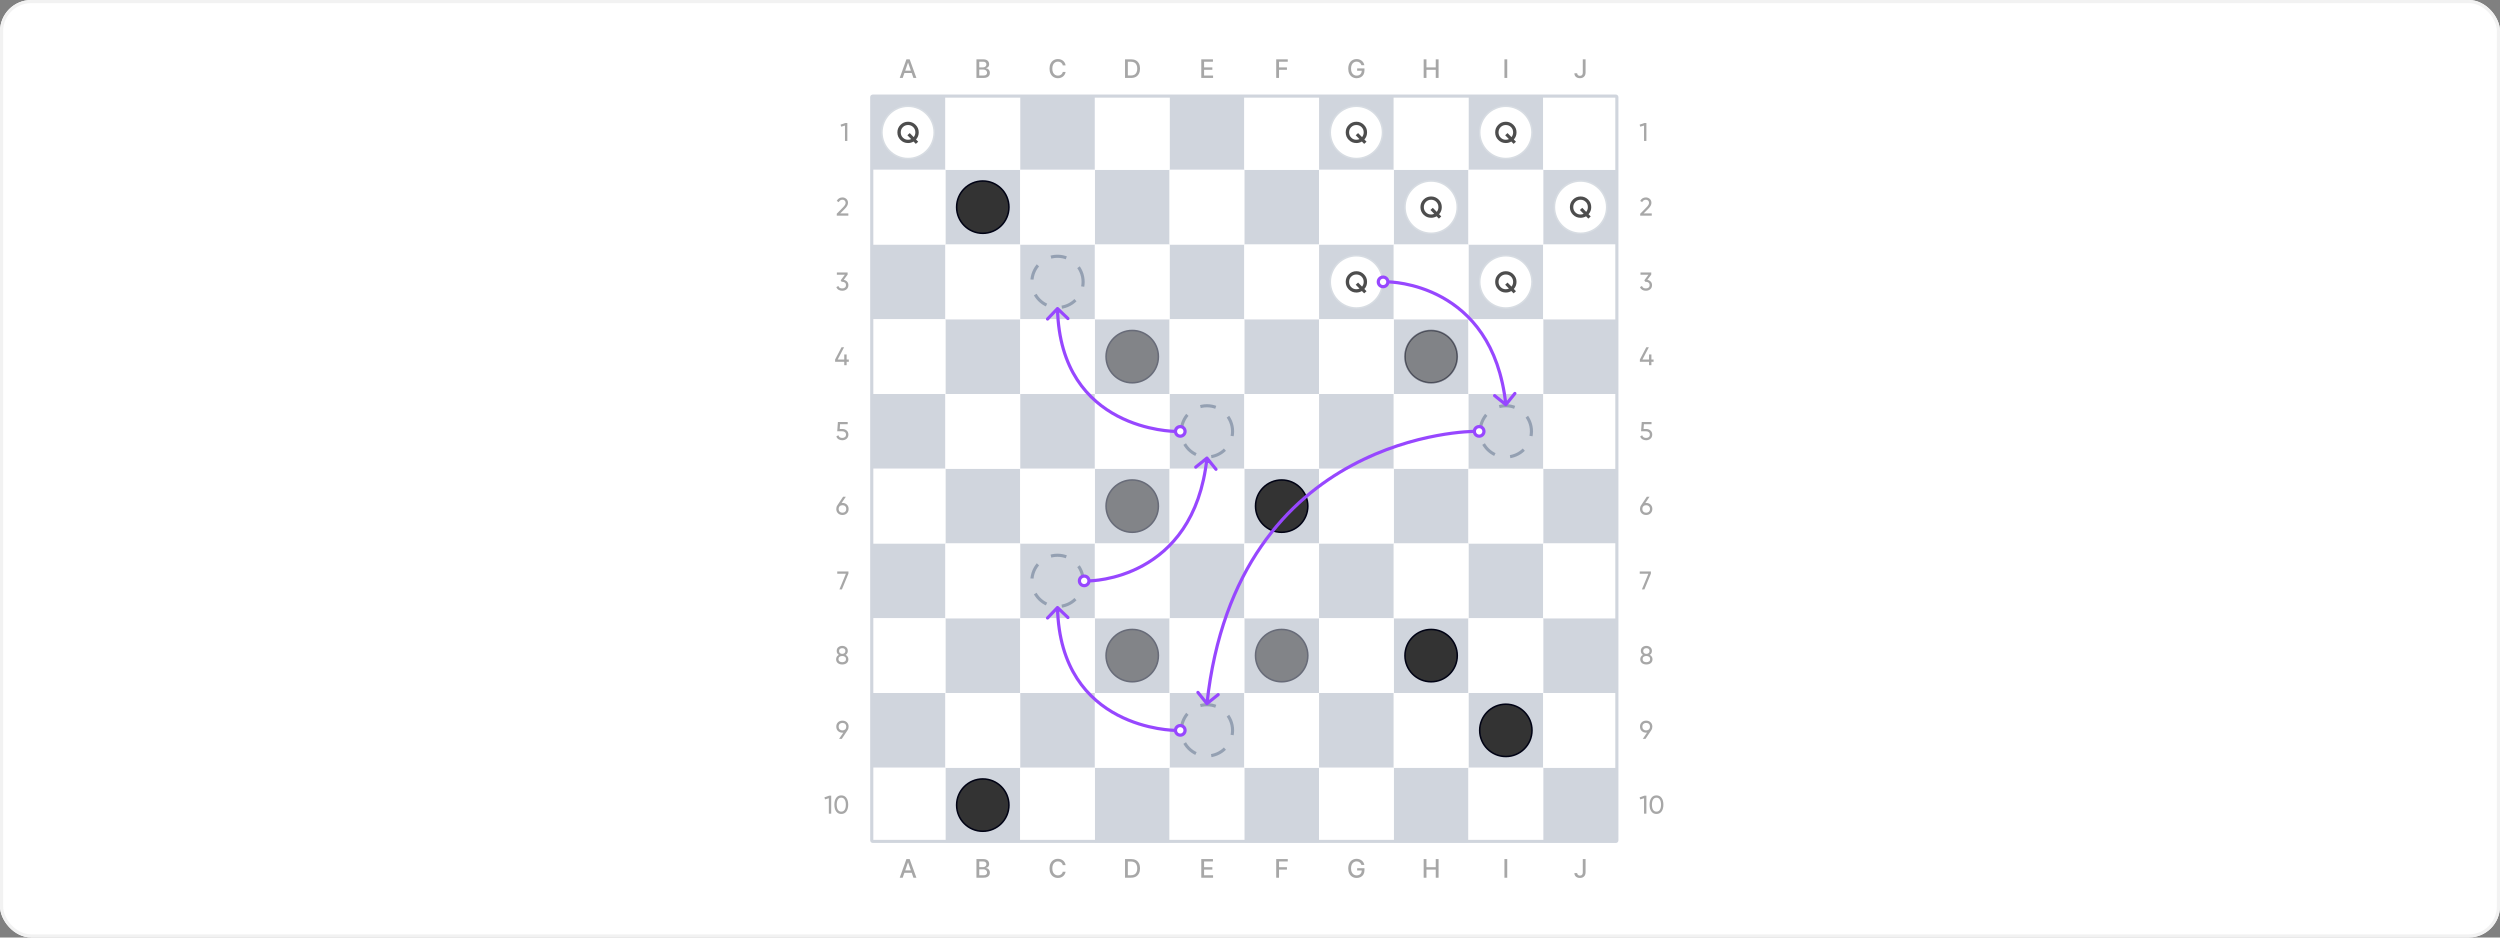 <svg width="1600" height="600" viewBox="0 0 1600 600" fill="none" xmlns="http://www.w3.org/2000/svg">
<rect x="0" y="0" width="1600" height="600" fill="#808080" stroke="none"/>
<g clip-path="url(#clip0_129_16249)">
<path d="M1600 0H0V600H1600V0Z" fill="white"/>
<path d="M577.733 49.886H575.823L580.114 37.958H582.193L586.484 49.886H584.575L581.203 40.125H581.11L577.733 49.886ZM578.053 45.215H584.249V46.729H578.053V45.215Z" fill="#A7A7A7"/>
<path d="M624.924 49.886V37.958H629.291C630.137 37.958 630.837 38.098 631.393 38.377C631.948 38.653 632.363 39.028 632.639 39.501C632.914 39.971 633.052 40.501 633.052 41.091C633.052 41.588 632.961 42.008 632.778 42.349C632.596 42.687 632.351 42.959 632.045 43.165C631.742 43.367 631.409 43.514 631.043 43.607V43.724C631.439 43.743 631.825 43.871 632.202 44.108C632.582 44.341 632.897 44.673 633.145 45.104C633.394 45.535 633.518 46.059 633.518 46.677C633.518 47.286 633.374 47.834 633.087 48.319C632.804 48.801 632.365 49.183 631.771 49.467C631.177 49.746 630.419 49.886 629.494 49.886H624.924ZM626.723 48.343H629.32C630.182 48.343 630.798 48.176 631.171 47.842C631.544 47.508 631.73 47.09 631.73 46.589C631.73 46.213 631.635 45.867 631.445 45.553C631.255 45.238 630.983 44.988 630.63 44.801C630.281 44.615 629.865 44.522 629.384 44.522H626.723V48.343ZM626.723 43.118H629.134C629.537 43.118 629.9 43.041 630.223 42.885C630.548 42.73 630.807 42.513 630.997 42.233C631.191 41.95 631.288 41.615 631.288 41.231C631.288 40.738 631.115 40.325 630.77 39.991C630.424 39.657 629.895 39.49 629.18 39.49H626.723V43.118Z" fill="#A7A7A7"/>
<path d="M681.987 41.837H680.17C680.1 41.449 679.97 41.107 679.78 40.812C679.59 40.517 679.357 40.266 679.081 40.061C678.805 39.855 678.497 39.699 678.156 39.595C677.817 39.49 677.459 39.437 677.078 39.437C676.391 39.437 675.776 39.61 675.232 39.956C674.693 40.301 674.266 40.808 673.951 41.476C673.641 42.144 673.485 42.959 673.485 43.922C673.485 44.893 673.641 45.712 673.951 46.38C674.266 47.048 674.695 47.552 675.238 47.894C675.782 48.236 676.393 48.407 677.072 48.407C677.449 48.407 677.806 48.356 678.144 48.255C678.486 48.15 678.794 47.997 679.07 47.795C679.345 47.593 679.578 47.347 679.768 47.055C679.962 46.76 680.097 46.422 680.17 46.042L681.987 46.048C681.89 46.634 681.701 47.174 681.422 47.667C681.146 48.156 680.791 48.579 680.356 48.937C679.926 49.29 679.432 49.564 678.877 49.758C678.322 49.952 677.717 50.049 677.06 50.049C676.028 50.049 675.108 49.804 674.301 49.315C673.494 48.822 672.857 48.117 672.391 47.201C671.929 46.285 671.698 45.192 671.698 43.922C671.698 42.648 671.931 41.555 672.397 40.643C672.862 39.727 673.499 39.024 674.307 38.535C675.114 38.041 676.032 37.795 677.06 37.795C677.693 37.795 678.283 37.886 678.831 38.069C679.382 38.247 679.877 38.511 680.316 38.861C680.754 39.206 681.117 39.63 681.404 40.13C681.692 40.627 681.886 41.196 681.987 41.837Z" fill="#A7A7A7"/>
<path d="M723.88 49.886H720.014V37.958H723.997C725.165 37.958 726.169 38.197 727.009 38.674C727.85 39.148 728.492 39.83 728.936 40.719C729.387 41.604 729.612 42.666 729.612 43.904C729.612 45.147 729.387 46.215 728.929 47.108C728.478 48.001 727.829 48.688 726.975 49.169C726.121 49.647 725.09 49.886 723.88 49.886ZM721.817 48.313H723.778C724.687 48.313 725.438 48.143 726.046 47.801C726.647 47.455 727.098 46.956 727.392 46.304C727.693 45.648 727.843 44.848 727.843 43.904C727.843 42.969 727.693 42.175 727.392 41.522C727.098 40.87 726.661 40.375 726.073 40.037C725.486 39.699 724.755 39.531 723.887 39.531H721.817V48.313Z" fill="#A7A7A7"/>
<path d="M768.812 49.886V37.958H776.293V39.507H770.616V43.142H775.904V44.685H770.616V48.337H776.362V49.886H768.812Z" fill="#A7A7A7"/>
<path d="M816.772 49.886V37.958H824.171V39.507H818.576V43.142H823.638V44.685H818.576V49.886H816.772Z" fill="#A7A7A7"/>
<path d="M871.331 41.726C871.215 41.373 871.064 41.056 870.873 40.777C870.689 40.493 870.463 40.253 870.204 40.055C869.944 39.853 869.65 39.699 869.315 39.595C868.987 39.49 868.625 39.437 868.229 39.437C867.553 39.437 866.952 39.61 866.412 39.956C865.872 40.301 865.442 40.808 865.127 41.476C864.82 42.14 864.663 42.953 864.663 43.916C864.663 44.883 864.82 45.7 865.134 46.368C865.449 47.036 865.879 47.543 866.426 47.888C866.972 48.234 867.601 48.407 868.297 48.407C868.946 48.407 869.507 48.275 869.992 48.011C870.477 47.746 870.853 47.374 871.112 46.892C871.385 46.407 871.515 45.836 871.515 45.18L871.98 45.267H868.571V43.782H873.257V45.139C873.257 46.141 873.046 47.011 872.615 47.748C872.192 48.482 871.611 49.049 870.859 49.449C870.115 49.849 869.261 50.049 868.297 50.049C867.218 50.049 866.268 49.8 865.455 49.303C864.642 48.807 864.014 48.102 863.556 47.189C863.105 46.273 862.873 45.186 862.873 43.928C862.873 42.977 863.01 42.122 863.269 41.365C863.536 40.608 863.905 39.965 864.383 39.437C864.868 38.905 865.428 38.5 866.077 38.22C866.733 37.937 867.443 37.795 868.215 37.795C868.858 37.795 869.459 37.89 870.012 38.08C870.572 38.27 871.071 38.54 871.502 38.89C871.946 39.239 872.308 39.655 872.595 40.136C872.882 40.614 873.073 41.144 873.175 41.726H871.331Z" fill="#A7A7A7"/>
<path d="M911.14 49.886V37.958H912.936V43.142H918.88V37.958H920.69V49.886H918.88V44.685H912.936V49.886H911.14Z" fill="#A7A7A7"/>
<path d="M964.632 37.958V49.886H962.835V37.958H964.632Z" fill="#A7A7A7"/>
<path d="M1012.98 37.958H1014.77V46.415C1014.77 47.18 1014.62 47.834 1014.32 48.377C1014.02 48.921 1013.59 49.337 1013.06 49.624C1012.51 49.907 1011.87 50.049 1011.14 50.049C1010.47 50.049 1009.87 49.927 1009.33 49.682C1008.8 49.437 1008.38 49.082 1008.07 48.616C1007.76 48.146 1007.61 47.576 1007.61 46.904H1009.4C1009.4 47.234 1009.48 47.519 1009.63 47.76C1009.78 48.001 1009.99 48.189 1010.26 48.325C1010.53 48.457 1010.84 48.523 1011.19 48.523C1011.57 48.523 1011.89 48.443 1012.16 48.284C1012.43 48.121 1012.63 47.882 1012.77 47.568C1012.91 47.253 1012.98 46.869 1012.98 46.415V37.958Z" fill="#A7A7A7"/>
<path d="M577.733 561.731H575.823L580.114 549.803H582.193L586.484 561.731H584.575L581.203 551.97H581.11L577.733 561.731ZM578.053 557.06H584.249V558.574H578.053V557.06Z" fill="#A7A7A7"/>
<path d="M624.924 561.731V549.803H629.291C630.137 549.803 630.837 549.943 631.393 550.222C631.948 550.498 632.363 550.873 632.639 551.346C632.914 551.816 633.052 552.346 633.052 552.937C633.052 553.433 632.961 553.853 632.778 554.195C632.596 554.532 632.351 554.804 632.045 555.01C631.742 555.212 631.409 555.359 631.043 555.452V555.569C631.439 555.588 631.825 555.717 632.202 555.953C632.582 556.186 632.897 556.518 633.145 556.949C633.394 557.381 633.518 557.905 633.518 558.522C633.518 559.131 633.374 559.679 633.087 560.164C632.804 560.646 632.365 561.028 631.771 561.311C631.177 561.591 630.419 561.731 629.494 561.731H624.924ZM626.723 560.187H629.32C630.182 560.187 630.798 560.02 631.171 559.687C631.544 559.353 631.73 558.935 631.73 558.434C631.73 558.058 631.635 557.712 631.445 557.398C631.255 557.083 630.983 556.833 630.63 556.647C630.281 556.46 629.865 556.367 629.384 556.367H626.723V560.187ZM626.723 554.964H629.134C629.537 554.964 629.9 554.886 630.223 554.731C630.548 554.575 630.807 554.357 630.997 554.078C631.191 553.794 631.288 553.461 631.288 553.076C631.288 552.583 631.115 552.17 630.77 551.836C630.424 551.502 629.895 551.335 629.18 551.335H626.723V554.964Z" fill="#A7A7A7"/>
<path d="M681.987 553.683H680.17C680.1 553.294 679.97 552.952 679.78 552.658C679.59 552.362 679.357 552.112 679.081 551.906C678.805 551.7 678.497 551.545 678.156 551.44C677.817 551.335 677.459 551.283 677.078 551.283C676.391 551.283 675.776 551.456 675.232 551.801C674.693 552.147 674.266 552.654 673.951 553.321C673.641 553.989 673.485 554.805 673.485 555.768C673.485 556.738 673.641 557.557 673.951 558.225C674.266 558.893 674.695 559.398 675.238 559.739C675.782 560.081 676.393 560.252 677.072 560.252C677.449 560.252 677.806 560.201 678.144 560.101C678.486 559.996 678.794 559.843 679.07 559.64C679.345 559.439 679.578 559.192 679.768 558.901C679.962 558.606 680.097 558.268 680.17 557.888L681.987 557.894C681.89 558.479 681.701 559.019 681.422 559.513C681.146 560.002 680.791 560.425 680.356 560.782C679.926 561.136 679.432 561.409 678.877 561.603C678.322 561.798 677.717 561.895 677.06 561.895C676.028 561.895 675.108 561.65 674.301 561.161C673.494 560.667 672.857 559.963 672.391 559.047C671.929 558.13 671.698 557.037 671.698 555.768C671.698 554.494 671.931 553.401 672.397 552.488C672.862 551.573 673.499 550.869 674.307 550.38C675.114 549.887 676.032 549.641 677.06 549.641C677.693 549.641 678.283 549.731 678.831 549.914C679.382 550.093 679.877 550.357 680.316 550.706C680.754 551.052 681.117 551.475 681.404 551.976C681.692 552.473 681.886 553.042 681.987 553.683Z" fill="#A7A7A7"/>
<path d="M723.88 561.731H720.014V549.803H723.997C725.165 549.803 726.169 550.042 727.009 550.52C727.85 550.993 728.492 551.675 728.936 552.564C729.387 553.449 729.612 554.511 729.612 555.749C729.612 556.992 729.387 558.06 728.929 558.953C728.478 559.846 727.829 560.533 726.975 561.015C726.121 561.493 725.09 561.731 723.88 561.731ZM721.817 560.159H723.778C724.687 560.159 725.438 559.988 726.046 559.646C726.647 559.3 727.098 558.801 727.392 558.149C727.693 557.493 727.843 556.693 727.843 555.749C727.843 554.814 727.693 554.02 727.392 553.367C727.098 552.715 726.661 552.22 726.073 551.882C725.486 551.545 724.755 551.376 723.887 551.376H721.817V560.159Z" fill="#A7A7A7"/>
<path d="M768.812 561.731V549.803H776.293V551.352H770.616V554.987H775.904V556.53H770.616V560.182H776.362V561.731H768.812Z" fill="#A7A7A7"/>
<path d="M816.772 561.731V549.803H824.171V551.352H818.576V554.987H823.638V556.53H818.576V561.731H816.772Z" fill="#A7A7A7"/>
<path d="M871.331 553.572C871.215 553.219 871.064 552.902 870.873 552.622C870.689 552.339 870.463 552.098 870.204 551.901C869.944 551.698 869.65 551.545 869.315 551.44C868.987 551.335 868.625 551.283 868.229 551.283C867.553 551.283 866.952 551.456 866.412 551.801C865.872 552.147 865.442 552.654 865.127 553.321C864.82 553.985 864.663 554.799 864.663 555.762C864.663 556.729 864.82 557.546 865.134 558.214C865.449 558.882 865.879 559.388 866.426 559.734C866.972 560.079 867.601 560.252 868.297 560.252C868.946 560.252 869.507 560.12 869.992 559.856C870.477 559.592 870.853 559.219 871.112 558.738C871.385 558.252 871.515 557.682 871.515 557.026L871.98 557.113H868.571V555.628H873.257V556.985C873.257 557.987 873.046 558.857 872.615 559.594C872.192 560.328 871.611 560.895 870.859 561.295C870.115 561.695 869.261 561.895 868.297 561.895C867.218 561.895 866.268 561.646 865.455 561.149C864.642 560.652 864.014 559.947 863.556 559.035C863.105 558.119 862.873 557.031 862.873 555.773C862.873 554.822 863.01 553.968 863.269 553.211C863.536 552.453 863.905 551.811 864.383 551.283C864.868 550.751 865.428 550.345 866.077 550.066C866.733 549.782 867.443 549.641 868.215 549.641C868.858 549.641 869.459 549.736 870.012 549.926C870.572 550.116 871.071 550.386 871.502 550.735C871.946 551.085 872.308 551.5 872.595 551.982C872.882 552.46 873.073 552.989 873.175 553.572H871.331Z" fill="#A7A7A7"/>
<path d="M911.14 561.731V549.803H912.936V554.987H918.88V549.803H920.69V561.731H918.88V556.53H912.936V561.731H911.14Z" fill="#A7A7A7"/>
<path d="M964.632 549.803V561.731H962.835V549.803H964.632Z" fill="#A7A7A7"/>
<path d="M1012.98 549.803H1014.77V558.259C1014.77 559.025 1014.62 559.679 1014.32 560.223C1014.02 560.766 1013.59 561.182 1013.06 561.469C1012.51 561.752 1011.87 561.894 1011.14 561.894C1010.47 561.894 1009.87 561.772 1009.33 561.527C1008.8 561.283 1008.38 560.927 1008.07 560.461C1007.76 559.992 1007.61 559.421 1007.61 558.749H1009.4C1009.4 559.079 1009.48 559.364 1009.63 559.605C1009.78 559.846 1009.99 560.034 1010.26 560.17C1010.53 560.302 1010.84 560.368 1011.19 560.368C1011.57 560.368 1011.89 560.288 1012.16 560.129C1012.43 559.967 1012.63 559.727 1012.77 559.413C1012.91 559.099 1012.98 558.714 1012.98 558.259V549.803Z" fill="#A7A7A7"/>
<path d="M540.983 78.725H542.294V90.205H540.786V80.365L538.343 81.086L537.966 79.774L540.983 78.725Z" fill="#A7A7A7"/>
<path d="M535.525 138.041V136.794L539.575 132.661C540.657 131.579 541.199 130.649 541.199 129.873C541.199 129.228 541.002 128.725 540.608 128.364C540.215 128.003 539.734 127.823 539.165 127.823C538.083 127.823 537.296 128.337 536.804 129.364L535.525 128.61C535.886 127.866 536.383 127.303 537.017 126.921C537.662 126.538 538.373 126.347 539.149 126.347C540.111 126.347 540.947 126.664 541.658 127.298C542.368 127.932 542.723 128.785 542.723 129.856C542.723 131.015 542.04 132.278 540.674 133.645L537.739 136.564H542.937V138.041H535.525Z" fill="#A7A7A7"/>
<path d="M539.988 179.104C540.862 179.268 541.578 179.645 542.136 180.235C542.693 180.826 542.972 181.575 542.972 182.482C542.972 183.597 542.589 184.478 541.824 185.123C541.059 185.768 540.13 186.09 539.037 186.09C538.162 186.09 537.386 185.894 536.708 185.5C536.031 185.095 535.55 184.516 535.266 183.761L536.545 183.007C536.883 184.068 537.714 184.598 539.037 184.598C539.747 184.598 540.327 184.412 540.775 184.04C541.223 183.668 541.447 183.149 541.447 182.482C541.447 181.815 541.223 181.296 540.775 180.924C540.327 180.541 539.747 180.35 539.037 180.35H538.643L538.037 179.415L540.693 175.823H535.594V174.396H542.48V175.741L539.988 179.104Z" fill="#A7A7A7"/>
<path d="M543.236 230.105V231.532H541.842V233.713H540.317V231.532H534.464V230.105L538.579 222.232H540.219L536.104 230.105H540.317V226.857H541.842V230.105H543.236Z" fill="#A7A7A7"/>
<path d="M539.106 274.546C540.188 274.546 541.101 274.868 541.844 275.513C542.598 276.148 542.976 277.028 542.976 278.154C542.976 279.269 542.593 280.149 541.828 280.795C541.063 281.44 540.134 281.762 539.04 281.762C538.166 281.762 537.384 281.554 536.696 281.139C536.007 280.713 535.526 280.1 535.253 279.302L536.548 278.564C536.701 279.122 536.996 279.548 537.434 279.843C537.871 280.128 538.406 280.27 539.04 280.27C539.762 280.27 540.347 280.084 540.795 279.712C541.243 279.34 541.467 278.821 541.467 278.154C541.467 277.487 541.243 276.968 540.795 276.596C540.347 276.213 539.773 276.022 539.073 276.022H535.827L536.253 270.068H542.533V271.495H537.63L537.434 274.546H539.106Z" fill="#A7A7A7"/>
<path d="M539.169 321.873C540.317 321.873 541.263 322.234 542.006 322.956C542.749 323.666 543.121 324.59 543.121 325.728C543.121 326.865 542.749 327.794 542.006 328.516C541.263 329.237 540.317 329.598 539.169 329.598C538.011 329.598 537.06 329.237 536.316 328.516C535.584 327.794 535.218 326.865 535.218 325.728C535.218 324.842 535.447 324.076 535.906 323.431L539.596 317.904H541.334L538.628 321.906C538.869 321.884 539.049 321.873 539.169 321.873ZM537.398 327.482C537.858 327.92 538.448 328.138 539.169 328.138C539.891 328.138 540.475 327.92 540.924 327.482C541.383 327.034 541.612 326.449 541.612 325.728C541.612 325.006 541.383 324.426 540.924 323.989C540.475 323.552 539.891 323.333 539.169 323.333C538.437 323.333 537.847 323.552 537.398 323.989C536.95 324.426 536.726 325.006 536.726 325.728C536.726 326.449 536.95 327.034 537.398 327.482Z" fill="#A7A7A7"/>
<path d="M535.838 365.74H543.003V367.102L538.822 377.221H537.232L541.38 367.184H535.838V365.74Z" fill="#A7A7A7"/>
<path d="M541.176 419.12C541.733 419.404 542.171 419.787 542.488 420.268C542.805 420.749 542.963 421.296 542.963 421.908C542.963 422.958 542.597 423.783 541.865 424.385C541.132 424.975 540.187 425.27 539.028 425.27C537.88 425.27 536.94 424.975 536.208 424.385C535.476 423.783 535.109 422.958 535.109 421.908C535.109 421.296 535.268 420.749 535.585 420.268C535.902 419.787 536.339 419.404 536.897 419.12C535.957 418.53 535.486 417.693 535.486 416.611C535.486 415.572 535.831 414.774 536.519 414.216C537.219 413.648 538.055 413.363 539.028 413.363C540.012 413.363 540.848 413.648 541.537 414.216C542.236 414.774 542.586 415.572 542.586 416.611C542.586 417.693 542.116 418.53 541.176 419.12ZM539.028 414.823C538.449 414.823 537.962 414.976 537.569 415.282C537.186 415.588 536.995 416.042 536.995 416.643C536.995 417.223 537.192 417.677 537.585 418.005C537.979 418.322 538.46 418.48 539.028 418.48C539.596 418.48 540.077 418.322 540.471 418.005C540.864 417.677 541.061 417.223 541.061 416.643C541.061 416.042 540.87 415.588 540.487 415.282C540.105 414.976 539.618 414.823 539.028 414.823ZM539.028 423.811C539.76 423.811 540.345 423.641 540.782 423.302C541.231 422.952 541.455 422.455 541.455 421.81C541.455 421.176 541.231 420.689 540.782 420.35C540.345 420 539.76 419.825 539.028 419.825C538.307 419.825 537.722 420 537.274 420.35C536.836 420.689 536.618 421.176 536.618 421.81C536.618 422.455 536.836 422.952 537.274 423.302C537.722 423.641 538.307 423.811 539.028 423.811Z" fill="#A7A7A7"/>
<path d="M543.121 465.053C543.121 465.939 542.886 466.71 542.416 467.366H542.432L538.727 472.893H537.005L539.727 468.875C539.486 468.897 539.3 468.908 539.169 468.908C538.011 468.908 537.06 468.552 536.316 467.842C535.584 467.12 535.218 466.191 535.218 465.053C535.218 463.916 535.584 462.992 536.316 462.282C537.06 461.56 538.011 461.199 539.169 461.199C540.328 461.199 541.273 461.56 542.006 462.282C542.749 462.992 543.121 463.916 543.121 465.053ZM537.398 463.315C536.95 463.752 536.726 464.332 536.726 465.053C536.726 465.775 536.95 466.36 537.398 466.808C537.858 467.246 538.448 467.464 539.169 467.464C539.891 467.464 540.475 467.246 540.924 466.808C541.383 466.36 541.612 465.775 541.612 465.053C541.612 464.332 541.388 463.752 540.94 463.315C540.492 462.878 539.902 462.659 539.169 462.659C538.448 462.659 537.858 462.878 537.398 463.315Z" fill="#A7A7A7"/>
<path d="M530.656 509.248H531.967V520.729H530.459V510.888L528.016 511.61L527.639 510.298L530.656 509.248ZM541.681 519.319C540.905 520.401 539.818 520.942 538.419 520.942C537.019 520.942 535.932 520.401 535.156 519.319C534.38 518.236 533.992 516.793 533.992 514.989C533.992 513.185 534.38 511.741 535.156 510.659C535.932 509.576 537.019 509.035 538.419 509.035C539.818 509.035 540.905 509.576 541.681 510.659C542.457 511.741 542.846 513.185 542.846 514.989C542.846 516.793 542.457 518.236 541.681 519.319ZM536.271 518.285C536.773 519.062 537.489 519.45 538.419 519.45C539.348 519.45 540.064 519.062 540.566 518.285C541.08 517.509 541.337 516.41 541.337 514.989C541.337 513.567 541.08 512.468 540.566 511.692C540.064 510.905 539.348 510.511 538.419 510.511C537.489 510.511 536.773 510.899 536.271 511.676C535.768 512.452 535.516 513.556 535.516 514.989C535.516 516.41 535.768 517.509 536.271 518.285Z" fill="#A7A7A7"/>
<path d="M1052.38 78.725H1053.69V90.205H1052.18V80.365L1049.74 81.086L1049.36 79.774L1052.38 78.725Z" fill="#A7A7A7"/>
<path d="M1049.72 138.041V136.794L1053.77 132.661C1054.85 131.579 1055.39 130.649 1055.39 129.873C1055.39 129.228 1055.2 128.725 1054.8 128.364C1054.41 128.003 1053.93 127.823 1053.36 127.823C1052.28 127.823 1051.49 128.337 1051 129.364L1049.72 128.61C1050.08 127.866 1050.58 127.303 1051.21 126.921C1051.86 126.538 1052.57 126.347 1053.34 126.347C1054.31 126.347 1055.15 126.664 1055.86 127.298C1056.57 127.932 1056.92 128.785 1056.92 129.856C1056.92 131.015 1056.24 132.278 1054.87 133.645L1051.94 136.564H1057.13V138.041H1049.72Z" fill="#A7A7A7"/>
<path d="M1054.31 179.104C1055.19 179.268 1055.9 179.645 1056.46 180.235C1057.02 180.826 1057.3 181.575 1057.3 182.482C1057.3 183.597 1056.92 184.478 1056.15 185.123C1055.39 185.768 1054.46 186.09 1053.36 186.09C1052.49 186.09 1051.71 185.894 1051.03 185.5C1050.36 185.095 1049.87 184.516 1049.59 183.761L1050.87 183.007C1051.21 184.068 1052.04 184.598 1053.36 184.598C1054.07 184.598 1054.65 184.412 1055.1 184.04C1055.55 183.668 1055.77 183.149 1055.77 182.482C1055.77 181.815 1055.55 181.296 1055.1 180.924C1054.65 180.541 1054.07 180.35 1053.36 180.35H1052.97L1052.36 179.415L1055.02 175.823H1049.92V174.396H1056.81V175.741L1054.31 179.104Z" fill="#A7A7A7"/>
<path d="M1058.3 230.105V231.532H1056.9V233.713H1055.38V231.532H1049.52V230.105L1053.64 222.232H1055.28L1051.16 230.105H1055.38V226.857H1056.9V230.105H1058.3Z" fill="#A7A7A7"/>
<path d="M1053.56 274.546C1054.64 274.546 1055.56 274.868 1056.29 275.513C1057.05 276.148 1057.43 277.028 1057.43 278.154C1057.43 279.269 1057.05 280.149 1056.28 280.795C1055.52 281.44 1054.59 281.762 1053.49 281.762C1052.62 281.762 1051.84 281.554 1051.15 281.139C1050.46 280.713 1049.98 280.1 1049.71 279.302L1051 278.564C1051.16 279.122 1051.45 279.548 1051.89 279.843C1052.32 280.128 1052.86 280.27 1053.49 280.27C1054.22 280.27 1054.8 280.084 1055.25 279.712C1055.69 279.34 1055.92 278.821 1055.92 278.154C1055.92 277.487 1055.69 276.968 1055.25 276.596C1054.8 276.213 1054.22 276.022 1053.53 276.022H1050.28L1050.71 270.068H1056.98V271.495H1052.09L1051.89 274.546H1053.56Z" fill="#A7A7A7"/>
<path d="M1053.54 321.873C1054.69 321.873 1055.64 322.234 1056.38 322.956C1057.12 323.666 1057.5 324.59 1057.5 325.728C1057.5 326.865 1057.12 327.794 1056.38 328.516C1055.64 329.237 1054.69 329.598 1053.54 329.598C1052.39 329.598 1051.43 329.237 1050.69 328.516C1049.95 327.794 1049.59 326.865 1049.59 325.728C1049.59 324.842 1049.82 324.076 1050.28 323.431L1053.97 317.904H1055.71L1053 321.906C1053.24 321.884 1053.42 321.873 1053.54 321.873ZM1051.77 327.482C1052.23 327.92 1052.82 328.138 1053.54 328.138C1054.26 328.138 1054.85 327.92 1055.3 327.482C1055.75 327.034 1055.99 326.449 1055.99 325.728C1055.99 325.006 1055.75 324.426 1055.3 323.989C1054.85 323.552 1054.26 323.333 1053.54 323.333C1052.81 323.333 1052.22 323.552 1051.77 323.989C1051.32 324.426 1051.1 325.006 1051.1 325.728C1051.1 326.449 1051.32 327.034 1051.77 327.482Z" fill="#A7A7A7"/>
<path d="M1049.43 365.74H1056.59V367.102L1052.41 377.221H1050.82L1054.97 367.184H1049.43V365.74Z" fill="#A7A7A7"/>
<path d="M1055.82 419.12C1056.38 419.404 1056.81 419.787 1057.13 420.268C1057.45 420.749 1057.61 421.296 1057.61 421.908C1057.61 422.958 1057.24 423.783 1056.51 424.385C1055.77 424.975 1054.83 425.27 1053.67 425.27C1052.52 425.27 1051.59 424.975 1050.86 424.385C1050.12 423.783 1049.76 422.958 1049.76 421.908C1049.76 421.296 1049.91 420.749 1050.23 420.268C1050.55 419.787 1050.99 419.404 1051.54 419.12C1050.6 418.53 1050.13 417.693 1050.13 416.611C1050.13 415.572 1050.47 414.774 1051.16 414.216C1051.87 413.648 1052.7 413.363 1053.67 413.363C1054.65 413.363 1055.49 413.648 1056.18 414.216C1056.88 414.774 1057.23 415.572 1057.23 416.611C1057.23 417.693 1056.76 418.53 1055.82 419.12ZM1053.67 414.823C1053.1 414.823 1052.6 414.976 1052.22 415.282C1051.83 415.588 1051.64 416.042 1051.64 416.643C1051.64 417.223 1051.84 417.677 1052.23 418.005C1052.63 418.322 1053.1 418.48 1053.67 418.48C1054.24 418.48 1054.72 418.322 1055.12 418.005C1055.51 417.677 1055.71 417.223 1055.71 416.643C1055.71 416.042 1055.52 415.588 1055.13 415.282C1054.75 414.976 1054.26 414.823 1053.67 414.823ZM1053.67 423.811C1054.41 423.811 1054.99 423.641 1055.43 423.302C1055.88 422.952 1056.1 422.455 1056.1 421.81C1056.1 421.176 1055.88 420.689 1055.43 420.35C1054.99 420 1054.41 419.825 1053.67 419.825C1052.95 419.825 1052.37 420 1051.92 420.35C1051.48 420.689 1051.27 421.176 1051.27 421.81C1051.27 422.455 1051.48 422.952 1051.92 423.302C1052.37 423.641 1052.95 423.811 1053.67 423.811Z" fill="#A7A7A7"/>
<path d="M1057.5 465.053C1057.5 465.939 1057.26 466.71 1056.79 467.366H1056.81L1053.1 472.893H1051.37L1054.1 468.875C1053.86 468.897 1053.67 468.908 1053.54 468.908C1052.39 468.908 1051.43 468.552 1050.69 467.842C1049.95 467.12 1049.59 466.191 1049.59 465.053C1049.59 463.916 1049.95 462.992 1050.69 462.282C1051.43 461.56 1052.39 461.199 1053.54 461.199C1054.7 461.199 1055.64 461.56 1056.38 462.282C1057.12 462.992 1057.5 463.916 1057.5 465.053ZM1051.77 463.315C1051.32 463.752 1051.1 464.332 1051.1 465.053C1051.1 465.775 1051.32 466.36 1051.77 466.808C1052.23 467.246 1052.82 467.464 1053.54 467.464C1054.26 467.464 1054.85 467.246 1055.3 466.808C1055.75 466.36 1055.99 465.775 1055.99 465.053C1055.99 464.332 1055.76 463.752 1055.31 463.315C1054.87 462.878 1054.27 462.659 1053.54 462.659C1052.82 462.659 1052.23 462.878 1051.77 463.315Z" fill="#A7A7A7"/>
<path d="M1052.38 509.248H1053.69V520.729H1052.18V510.888L1049.74 511.61L1049.36 510.298L1052.38 509.248ZM1063.41 519.319C1062.63 520.401 1061.54 520.942 1060.14 520.942C1058.74 520.942 1057.65 520.401 1056.88 519.319C1056.1 518.236 1055.71 516.793 1055.71 514.989C1055.71 513.185 1056.1 511.741 1056.88 510.659C1057.65 509.576 1058.74 509.035 1060.14 509.035C1061.54 509.035 1062.63 509.576 1063.41 510.659C1064.18 511.741 1064.57 513.185 1064.57 514.989C1064.57 516.793 1064.18 518.236 1063.41 519.319ZM1057.99 518.285C1058.49 519.062 1059.21 519.45 1060.14 519.45C1061.07 519.45 1061.79 519.062 1062.29 518.285C1062.8 517.509 1063.06 516.41 1063.06 514.989C1063.06 513.567 1062.8 512.468 1062.29 511.692C1061.79 510.905 1061.07 510.511 1060.14 510.511C1059.21 510.511 1058.49 510.899 1057.99 511.676C1057.49 512.452 1057.24 513.556 1057.24 514.989C1057.24 516.41 1057.49 517.509 1057.99 518.285Z" fill="#A7A7A7"/>
<mask id="mask0_129_16249" style="mask-type:luminance" maskUnits="userSpaceOnUse" x="557" y="60" width="479" height="480">
<path d="M1034.1 60.82H558.611C557.857 60.82 557.245 61.432 557.245 62.187V537.813C557.245 538.568 557.857 539.18 558.611 539.18H1034.1C1034.86 539.18 1035.47 538.568 1035.47 537.813V62.187C1035.47 61.432 1034.86 60.82 1034.1 60.82Z" fill="white"/>
</mask>
<g mask="url(#mask0_129_16249)">
<path d="M605.067 60.82H557.245V108.656H605.067V60.82Z" fill="#D0D5DD"/>
<path d="M597.895 84.739C597.895 75.492 590.401 67.996 581.157 67.996C571.913 67.996 564.419 75.492 564.419 84.739C564.419 93.985 571.913 101.481 581.157 101.481C590.401 101.481 597.895 93.985 597.895 84.739Z" fill="white" stroke="#D7DCE2"/>
<path d="M587.988 84.728C587.988 86.483 587.41 87.999 586.257 89.277L587.649 90.706L586.125 92.078L584.676 90.593C583.571 91.232 582.398 91.552 581.156 91.552C579.262 91.552 577.649 90.894 576.319 89.578C574.989 88.249 574.324 86.633 574.324 84.728C574.324 82.823 574.989 81.213 576.319 79.897C577.649 78.569 579.262 77.904 581.156 77.904C583.05 77.904 584.663 78.569 585.993 79.897C587.323 81.213 587.988 82.823 587.988 84.728ZM581.156 89.446C581.858 89.446 582.518 89.302 583.132 89.014L580.723 86.552L582.248 85.179L584.769 87.754C585.472 86.89 585.823 85.881 585.823 84.728C585.823 83.387 585.372 82.266 584.468 81.363C583.565 80.461 582.461 80.01 581.156 80.01C579.851 80.01 578.747 80.461 577.844 81.363C576.94 82.266 576.489 83.387 576.489 84.728C576.489 86.069 576.94 87.191 577.844 88.093C578.747 88.995 579.851 89.446 581.156 89.446Z" fill="#4D4D4D"/>
<path d="M605.067 156.492H557.245V204.328H605.067V156.492Z" fill="#D0D5DD"/>
<path d="M605.067 252.164H557.245V300H605.067V252.164Z" fill="#D0D5DD"/>
<path d="M605.067 347.836H557.245V395.672H605.067V347.836Z" fill="#D0D5DD"/>
<path d="M605.067 443.508H557.245V491.344H605.067V443.508Z" fill="#D0D5DD"/>
<path d="M1035.47 108.656H987.648V156.492H1035.47V108.656Z" fill="#D0D5DD"/>
<path d="M1028.3 132.575C1028.3 123.328 1020.8 115.832 1011.56 115.832C1002.32 115.832 994.822 123.328 994.822 132.575C994.822 141.821 1002.32 149.317 1011.56 149.317C1020.8 149.317 1028.3 141.821 1028.3 132.575Z" fill="white" stroke="#D7DCE2"/>
<path d="M1018.39 132.564C1018.39 134.319 1017.81 135.835 1016.66 137.113L1018.05 138.542L1016.53 139.914L1015.08 138.429C1013.97 139.068 1012.8 139.388 1011.56 139.388C1009.66 139.388 1008.05 138.73 1006.72 137.414C1005.39 136.085 1004.73 134.469 1004.73 132.564C1004.73 130.659 1005.39 129.048 1006.72 127.733C1008.05 126.404 1009.66 125.74 1011.56 125.74C1013.45 125.74 1015.06 126.404 1016.4 127.733C1017.72 129.048 1018.39 130.659 1018.39 132.564ZM1011.56 137.282C1012.26 137.282 1012.92 137.138 1013.53 136.85L1011.12 134.388L1012.65 133.015L1015.17 135.59C1015.87 134.726 1016.23 133.717 1016.23 132.564C1016.23 131.223 1015.78 130.102 1014.87 129.199C1013.97 128.297 1012.87 127.846 1011.56 127.846C1010.26 127.846 1009.15 128.297 1008.25 129.199C1007.35 130.102 1006.89 131.223 1006.89 132.564C1006.89 133.904 1007.35 135.027 1008.25 135.929C1009.15 136.831 1010.26 137.282 1011.56 137.282Z" fill="#4D4D4D"/>
<path d="M1035.47 204.328H987.648V252.164H1035.47V204.328Z" fill="#D0D5DD"/>
<path d="M1035.47 300H987.648V347.836H1035.47V300Z" fill="#D0D5DD"/>
<path d="M1035.47 395.672H987.648V443.508H1035.47V395.672Z" fill="#D0D5DD"/>
<path d="M1035.47 491.344H987.648V539.18H1035.47V491.344Z" fill="#D0D5DD"/>
<path d="M700.712 60.82H652.89V108.656H700.712V60.82Z" fill="#D0D5DD"/>
<path d="M700.712 156.492H652.89V204.328H700.712V156.492Z" fill="#D0D5DD"/>
<path d="M693.198 180.411C693.198 171.353 685.857 164.01 676.802 164.01C667.746 164.01 660.405 171.353 660.405 180.411C660.405 189.469 667.746 196.812 676.802 196.812C685.857 196.812 693.198 189.469 693.198 180.411Z" stroke="#94A0B2" stroke-width="2" stroke-dasharray="10 10"/>
<path d="M700.712 252.164H652.89V300H700.712V252.164Z" fill="#D0D5DD"/>
<path d="M700.712 347.836H652.89V395.672H700.712V347.836Z" fill="#D0D5DD"/>
<path d="M693.198 371.754C693.198 362.696 685.857 355.354 676.802 355.354C667.746 355.354 660.405 362.696 660.405 371.754C660.405 380.812 667.746 388.155 676.802 388.155C685.857 388.155 693.198 380.812 693.198 371.754Z" stroke="#94A0B2" stroke-width="2" stroke-dasharray="10 10"/>
<path d="M700.712 443.508H652.89V491.344H700.712V443.508Z" fill="#D0D5DD"/>
<path d="M652.89 108.656H605.067V156.492H652.89V108.656Z" fill="#D0D5DD"/>
<path d="M645.717 132.575C645.717 123.328 638.223 115.832 628.979 115.832C619.735 115.832 612.241 123.328 612.241 132.575C612.241 141.821 619.735 149.317 628.979 149.317C638.223 149.317 645.717 141.821 645.717 132.575Z" fill="#333333" stroke="#000214"/>
<path d="M652.89 204.328H605.067V252.164H652.89V204.328Z" fill="#D0D5DD"/>
<path d="M652.89 300H605.067V347.836H652.89V300Z" fill="#D0D5DD"/>
<path d="M652.89 395.672H605.067V443.508H652.89V395.672Z" fill="#D0D5DD"/>
<path d="M652.89 491.344H605.067V539.18H652.89V491.344Z" fill="#D0D5DD"/>
<path d="M645.717 515.262C645.717 506.015 638.223 498.52 628.979 498.52C619.735 498.52 612.241 506.015 612.241 515.262C612.241 524.509 619.735 532.005 628.979 532.005C638.223 532.005 645.717 524.509 645.717 515.262Z" fill="#333333" stroke="#000214"/>
<path d="M796.359 60.82H748.537V108.656H796.359V60.82Z" fill="#D0D5DD"/>
<path d="M796.359 156.492H748.537V204.328H796.359V156.492Z" fill="#D0D5DD"/>
<path d="M796.359 252.164H748.537V300H796.359V252.164Z" fill="#D0D5DD"/>
<path d="M788.844 276.083C788.844 267.025 781.503 259.682 772.448 259.682C763.393 259.682 756.052 267.025 756.052 276.083C756.052 285.141 763.393 292.483 772.448 292.483C781.503 292.483 788.844 285.141 788.844 276.083Z" stroke="#94A0B2" stroke-width="2" stroke-dasharray="10 10"/>
<path d="M796.359 347.836H748.537V395.672H796.359V347.836Z" fill="#D0D5DD"/>
<path d="M796.359 443.508H748.537V491.344H796.359V443.508Z" fill="#D0D5DD"/>
<path d="M788.844 467.426C788.844 458.368 781.503 451.025 772.448 451.025C763.393 451.025 756.052 458.368 756.052 467.426C756.052 476.484 763.393 483.827 772.448 483.827C781.503 483.827 788.844 476.484 788.844 467.426Z" stroke="#94A0B2" stroke-width="2" stroke-dasharray="10 10"/>
<path d="M748.537 108.656H700.715V156.492H748.537V108.656Z" fill="#D0D5DD"/>
<path d="M748.537 204.328H700.715V252.164H748.537V204.328Z" fill="#D0D5DD"/>
<g opacity="0.5">
<path d="M741.363 228.247C741.363 219 733.87 211.504 724.626 211.504C715.381 211.504 707.888 219 707.888 228.247C707.888 237.493 715.381 244.989 724.626 244.989C733.87 244.989 741.363 237.493 741.363 228.247Z" fill="#333333" stroke="#000214"/>
</g>
<path d="M748.537 300H700.715V347.836H748.537V300Z" fill="#D0D5DD"/>
<g opacity="0.5">
<path d="M741.363 323.918C741.363 314.672 733.87 307.176 724.626 307.176C715.381 307.176 707.888 314.672 707.888 323.918C707.888 333.165 715.381 340.661 724.626 340.661C733.87 340.661 741.363 333.165 741.363 323.918Z" fill="#333333" stroke="#000214"/>
</g>
<path d="M748.537 395.672H700.715V443.508H748.537V395.672Z" fill="#D0D5DD"/>
<g opacity="0.5">
<path d="M741.363 419.59C741.363 410.344 733.87 402.848 724.626 402.848C715.381 402.848 707.888 410.344 707.888 419.59C707.888 428.837 715.381 436.333 724.626 436.333C733.87 436.333 741.363 428.837 741.363 419.59Z" fill="#333333" stroke="#000214"/>
</g>
<path d="M748.537 491.344H700.715V539.18H748.537V491.344Z" fill="#D0D5DD"/>
<path d="M892.004 60.82H844.182V108.656H892.004V60.82Z" fill="#D0D5DD"/>
<path d="M884.83 84.739C884.83 75.492 877.336 67.996 868.092 67.996C858.848 67.996 851.354 75.492 851.354 84.739C851.354 93.985 858.848 101.481 868.092 101.481C877.336 101.481 884.83 93.985 884.83 84.739Z" fill="white" stroke="#D7DCE2"/>
<path d="M874.924 84.728C874.924 86.483 874.344 87.999 873.189 89.277L874.583 90.706L873.059 92.078L871.611 90.593C870.504 91.232 869.336 91.552 868.093 91.552C866.193 91.552 864.581 90.894 863.256 89.578C861.923 88.249 861.261 86.633 861.261 84.728C861.261 82.823 861.923 81.213 863.256 79.897C864.581 78.569 866.193 77.904 868.093 77.904C869.985 77.904 871.597 78.569 872.929 79.897C874.255 81.213 874.924 82.823 874.924 84.728ZM868.093 89.446C868.796 89.446 869.452 89.302 870.067 89.014L867.655 86.552L869.179 85.179L871.706 87.754C872.403 86.89 872.759 85.881 872.759 84.728C872.759 83.387 872.308 82.266 871.406 81.363C870.497 80.461 869.397 80.01 868.093 80.01C866.788 80.01 865.681 80.461 864.779 81.363C863.877 82.266 863.426 83.387 863.426 84.728C863.426 86.069 863.877 87.191 864.779 88.093C865.681 88.995 866.788 89.446 868.093 89.446Z" fill="#4D4D4D"/>
<path d="M892.004 156.492H844.182V204.328H892.004V156.492Z" fill="#D0D5DD"/>
<path d="M884.83 180.411C884.83 171.164 877.336 163.668 868.092 163.668C858.848 163.668 851.354 171.164 851.354 180.411C851.354 189.657 858.848 197.153 868.092 197.153C877.336 197.153 884.83 189.657 884.83 180.411Z" fill="white" stroke="#D7DCE2"/>
<path d="M874.924 180.4C874.924 182.155 874.344 183.671 873.189 184.949L874.583 186.378L873.059 187.75L871.611 186.265C870.504 186.904 869.336 187.224 868.093 187.224C866.193 187.224 864.581 186.566 863.256 185.25C861.923 183.921 861.261 182.305 861.261 180.4C861.261 178.495 861.923 176.884 863.256 175.569C864.581 174.24 866.193 173.576 868.093 173.576C869.985 173.576 871.597 174.24 872.929 175.569C874.255 176.884 874.924 178.495 874.924 180.4ZM868.093 185.118C868.796 185.118 869.452 184.974 870.067 184.686L867.655 182.224L869.179 180.851L871.706 183.426C872.403 182.562 872.759 181.552 872.759 180.4C872.759 179.059 872.308 177.937 871.406 177.035C870.497 176.133 869.397 175.682 868.093 175.682C866.788 175.682 865.681 176.133 864.779 177.035C863.877 177.937 863.426 179.059 863.426 180.4C863.426 181.74 863.877 182.863 864.779 183.765C865.681 184.667 866.788 185.118 868.093 185.118Z" fill="#4D4D4D"/>
<path d="M892.004 252.164H844.182V300H892.004V252.164Z" fill="#D0D5DD"/>
<path d="M892.004 347.836H844.182V395.672H892.004V347.836Z" fill="#D0D5DD"/>
<path d="M892.004 443.508H844.182V491.344H892.004V443.508Z" fill="#D0D5DD"/>
<path d="M844.182 108.656H796.359V156.492H844.182V108.656Z" fill="#D0D5DD"/>
<path d="M844.182 204.328H796.359V252.164H844.182V204.328Z" fill="#D0D5DD"/>
<path d="M844.182 300H796.359V347.836H844.182V300Z" fill="#D0D5DD"/>
<path d="M837.008 323.918C837.008 314.672 829.514 307.176 820.27 307.176C811.026 307.176 803.532 314.672 803.532 323.918C803.532 333.165 811.026 340.661 820.27 340.661C829.514 340.661 837.008 333.165 837.008 323.918Z" fill="#333333" stroke="#000214"/>
<path d="M844.182 395.672H796.359V443.508H844.182V395.672Z" fill="#D0D5DD"/>
<g opacity="0.5">
<path d="M837.008 419.59C837.008 410.344 829.514 402.848 820.27 402.848C811.026 402.848 803.532 410.344 803.532 419.59C803.532 428.837 811.026 436.333 820.27 436.333C829.514 436.333 837.008 428.837 837.008 419.59Z" fill="#333333" stroke="#000214"/>
</g>
<path d="M844.182 491.344H796.359V539.18H844.182V491.344Z" fill="#D0D5DD"/>
<path d="M987.649 60.82H939.826V108.656H987.649V60.82Z" fill="#D0D5DD"/>
<path d="M980.476 84.739C980.476 75.492 972.982 67.996 963.738 67.996C954.494 67.996 947 75.492 947 84.739C947 93.985 954.494 101.481 963.738 101.481C972.982 101.481 980.476 93.985 980.476 84.739Z" fill="white" stroke="#D7DCE2"/>
<path d="M970.569 84.728C970.569 86.483 969.988 87.999 968.834 89.277L970.227 90.706L968.704 92.078L967.255 90.593C966.149 91.232 964.98 91.552 963.737 91.552C961.838 91.552 960.225 90.894 958.9 89.578C957.568 88.249 956.905 86.633 956.905 84.728C956.905 82.823 957.568 81.213 958.9 79.897C960.225 78.569 961.838 77.904 963.737 77.904C965.629 77.904 967.242 78.569 968.574 79.897C969.899 81.213 970.569 82.823 970.569 84.728ZM963.737 89.446C964.441 89.446 965.097 89.302 965.711 89.014L963.3 86.552L964.823 85.179L967.351 87.754C968.048 86.89 968.403 85.881 968.403 84.728C968.403 83.387 967.952 82.266 967.05 81.363C966.142 80.461 965.042 80.01 963.737 80.01C962.432 80.01 961.325 80.461 960.424 81.363C959.522 82.266 959.071 83.387 959.071 84.728C959.071 86.069 959.522 87.191 960.424 88.093C961.325 88.995 962.432 89.446 963.737 89.446Z" fill="#4D4D4D"/>
<path d="M987.649 156.492H939.826V204.328H987.649V156.492Z" fill="#D0D5DD"/>
<path d="M980.476 180.411C980.476 171.164 972.982 163.668 963.738 163.668C954.494 163.668 947 171.164 947 180.411C947 189.657 954.494 197.153 963.738 197.153C972.982 197.153 980.476 189.657 980.476 180.411Z" fill="white" stroke="#D7DCE2"/>
<path d="M970.569 180.4C970.569 182.155 969.988 183.671 968.834 184.949L970.227 186.378L968.704 187.75L967.255 186.265C966.149 186.904 964.98 187.224 963.737 187.224C961.838 187.224 960.225 186.566 958.9 185.25C957.568 183.921 956.905 182.305 956.905 180.4C956.905 178.495 957.568 176.884 958.9 175.569C960.225 174.24 961.838 173.576 963.737 173.576C965.629 173.576 967.242 174.24 968.574 175.569C969.899 176.884 970.569 178.495 970.569 180.4ZM963.737 185.118C964.441 185.118 965.097 184.974 965.711 184.686L963.3 182.224L964.823 180.851L967.351 183.426C968.048 182.562 968.403 181.552 968.403 180.4C968.403 179.059 967.952 177.937 967.05 177.035C966.142 176.133 965.042 175.682 963.737 175.682C962.432 175.682 961.325 176.133 960.424 177.035C959.522 177.937 959.071 179.059 959.071 180.4C959.071 181.74 959.522 182.863 960.424 183.765C961.325 184.667 962.432 185.118 963.737 185.118Z" fill="#4D4D4D"/>
<path d="M987.649 252.164H939.826V300H987.649V252.164Z" fill="#D0D5DD"/>
<path d="M987.649 252.164H939.826V300H987.649V252.164Z" fill="#D0D5DD"/>
<path d="M980.133 276.083C980.133 267.025 972.792 259.682 963.737 259.682C954.682 259.682 947.341 267.025 947.341 276.083C947.341 285.141 954.682 292.483 963.737 292.483C972.792 292.483 980.133 285.141 980.133 276.083Z" stroke="#94A0B2" stroke-width="2" stroke-dasharray="10 10"/>
<path d="M987.649 347.836H939.826V395.672H987.649V347.836Z" fill="#D0D5DD"/>
<path d="M987.649 443.508H939.826V491.344H987.649V443.508Z" fill="#D0D5DD"/>
<path d="M980.476 467.426C980.476 458.18 972.982 450.684 963.738 450.684C954.494 450.684 947 458.18 947 467.426C947 476.673 954.494 484.169 963.738 484.169C972.982 484.169 980.476 476.673 980.476 467.426Z" fill="#333333" stroke="#000214"/>
<path d="M939.826 108.656H892.004V156.492H939.826V108.656Z" fill="#D0D5DD"/>
<path d="M932.653 132.575C932.653 123.328 925.16 115.832 915.916 115.832C906.672 115.832 899.178 123.328 899.178 132.575C899.178 141.821 906.672 149.317 915.916 149.317C925.16 149.317 932.653 141.821 932.653 132.575Z" fill="white" stroke="#D7DCE2"/>
<path d="M922.747 132.564C922.747 134.319 922.166 135.835 921.011 137.113L922.405 138.542L920.881 139.914L919.433 138.429C918.326 139.068 917.158 139.388 915.915 139.388C914.016 139.388 912.403 138.73 911.078 137.414C909.746 136.085 909.083 134.469 909.083 132.564C909.083 130.659 909.746 129.048 911.078 127.733C912.403 126.404 914.016 125.74 915.915 125.74C917.807 125.74 919.419 126.404 920.752 127.733C922.077 129.048 922.747 130.659 922.747 132.564ZM915.915 137.282C916.618 137.282 917.274 137.138 917.889 136.85L915.478 134.388L917.001 133.015L919.529 135.59C920.226 134.726 920.581 133.717 920.581 132.564C920.581 131.223 920.13 130.102 919.228 129.199C918.32 128.297 917.22 127.846 915.915 127.846C914.61 127.846 913.503 128.297 912.601 129.199C911.7 130.102 911.249 131.223 911.249 132.564C911.249 133.904 911.7 135.027 912.601 135.929C913.503 136.831 914.61 137.282 915.915 137.282Z" fill="#4D4D4D"/>
<path d="M939.826 204.328H892.004V252.164H939.826V204.328Z" fill="#D0D5DD"/>
<path opacity="0.5" d="M932.653 228.247C932.653 219 925.16 211.504 915.916 211.504C906.672 211.504 899.178 219 899.178 228.247C899.178 237.493 906.672 244.989 915.916 244.989C925.16 244.989 932.653 237.493 932.653 228.247Z" fill="#333333" stroke="#000214"/>
<path d="M939.826 300H892.004V347.836H939.826V300Z" fill="#D0D5DD"/>
<path d="M939.826 395.672H892.004V443.508H939.826V395.672Z" fill="#D0D5DD"/>
<path d="M932.653 419.59C932.653 410.344 925.16 402.848 915.916 402.848C906.672 402.848 899.178 410.344 899.178 419.59C899.178 428.837 906.672 436.333 915.916 436.333C925.16 436.333 932.653 428.837 932.653 419.59Z" fill="#333333" stroke="#000214"/>
<path d="M939.826 491.344H892.004V539.18H939.826V491.344Z" fill="#D0D5DD"/>
<path d="M1035.47 60.82H987.648V108.656H1035.47V60.82Z" fill="white"/>
<path d="M1035.47 156.492H987.648V204.328H1035.47V156.492Z" fill="white"/>
<path d="M1035.47 252.164H987.648V300H1035.47V252.164Z" fill="white"/>
<path d="M1035.47 347.836H987.648V395.672H1035.47V347.836Z" fill="white"/>
<path d="M1035.47 443.508H987.648V491.344H1035.47V443.508Z" fill="white"/>
<path d="M987.649 108.656H939.826V156.492H987.649V108.656Z" fill="white"/>
<path d="M987.649 204.328H939.826V252.164H987.649V204.328Z" fill="white"/>
<path d="M987.649 300H939.826V347.836H987.649V300Z" fill="white"/>
<path d="M987.649 395.672H939.826V443.508H987.649V395.672Z" fill="white"/>
<path d="M987.649 491.344H939.826V539.18H987.649V491.344Z" fill="white"/>
<path d="M652.89 60.82H605.067V108.656H652.89V60.82Z" fill="white"/>
<path d="M652.89 156.492H605.067V204.328H652.89V156.492Z" fill="white"/>
<path d="M652.89 252.164H605.067V300H652.89V252.164Z" fill="white"/>
<path d="M652.89 347.836H605.067V395.672H652.89V347.836Z" fill="white"/>
<path d="M652.89 443.508H605.067V491.344H652.89V443.508Z" fill="white"/>
<path d="M605.067 108.656H557.245V156.492H605.067V108.656Z" fill="white"/>
<path d="M605.067 204.328H557.245V252.164H605.067V204.328Z" fill="white"/>
<path d="M605.067 300H557.245V347.836H605.067V300Z" fill="white"/>
<path d="M605.067 395.672H557.245V443.508H605.067V395.672Z" fill="white"/>
<path d="M605.067 491.344H557.245V539.18H605.067V491.344Z" fill="white"/>
<path d="M748.537 60.82H700.715V108.656H748.537V60.82Z" fill="white"/>
<path d="M748.537 156.492H700.715V204.328H748.537V156.492Z" fill="white"/>
<path d="M748.537 252.164H700.715V300H748.537V252.164Z" fill="white"/>
<path d="M748.537 347.836H700.715V395.672H748.537V347.836Z" fill="white"/>
<path d="M748.537 443.508H700.715V491.344H748.537V443.508Z" fill="white"/>
<path d="M700.712 108.656H652.89V156.492H700.712V108.656Z" fill="white"/>
<path d="M700.712 204.328H652.89V252.164H700.712V204.328Z" fill="white"/>
<path d="M700.712 300H652.89V347.836H700.712V300Z" fill="white"/>
<path d="M700.712 395.672H652.89V443.508H700.712V395.672Z" fill="white"/>
<path d="M700.712 491.344H652.89V539.18H700.712V491.344Z" fill="white"/>
<path d="M844.182 60.82H796.359V108.656H844.182V60.82Z" fill="white"/>
<path d="M844.182 156.492H796.359V204.328H844.182V156.492Z" fill="white"/>
<path d="M844.182 252.164H796.359V300H844.182V252.164Z" fill="white"/>
<path d="M844.182 347.836H796.359V395.672H844.182V347.836Z" fill="white"/>
<path d="M844.182 443.508H796.359V491.344H844.182V443.508Z" fill="white"/>
<path d="M796.359 108.656H748.537V156.492H796.359V108.656Z" fill="white"/>
<path d="M796.359 204.328H748.537V252.164H796.359V204.328Z" fill="white"/>
<path d="M796.359 300H748.537V347.836H796.359V300Z" fill="white"/>
<path d="M796.359 395.672H748.537V443.508H796.359V395.672Z" fill="white"/>
<path d="M796.359 491.344H748.537V539.18H796.359V491.344Z" fill="white"/>
<path d="M939.826 60.82H892.004V108.656H939.826V60.82Z" fill="white"/>
<path d="M939.826 156.492H892.004V204.328H939.826V156.492Z" fill="white"/>
<path d="M939.826 252.164H892.004V300H939.826V252.164Z" fill="white"/>
<path d="M939.826 347.836H892.004V395.672H939.826V347.836Z" fill="white"/>
<path d="M939.826 443.508H892.004V491.344H939.826V443.508Z" fill="white"/>
<path d="M892.004 108.656H844.182V156.492H892.004V108.656Z" fill="white"/>
<path d="M892.004 204.328H844.182V252.164H892.004V204.328Z" fill="white"/>
<path d="M892.004 300H844.182V347.836H892.004V300Z" fill="white"/>
<path d="M892.004 395.672H844.182V443.508H892.004V395.672Z" fill="white"/>
<path d="M892.004 491.344H844.182V539.18H892.004V491.344Z" fill="white"/>
<path d="M885.172 177.335C883.464 177.335 882.098 178.702 882.098 180.41C882.098 182.119 883.464 183.485 885.172 183.485C886.88 183.485 888.246 182.119 888.246 180.41C888.246 178.702 886.88 177.335 885.172 177.335Z" fill="white"/>
<path d="M963.089 259.796C963.533 260.152 964.175 260.083 964.53 259.642L970.323 252.463C970.679 252.023 970.61 251.378 970.173 251.021C969.729 250.666 969.087 250.735 968.732 251.176L963.58 257.557L957.2 252.407C956.762 252.051 956.113 252.12 955.758 252.56C955.403 253.001 955.471 253.646 955.915 254.002L963.089 259.796ZM883.123 180.411C883.123 179.268 884.031 178.361 885.172 178.361V176.311C882.897 176.311 881.073 178.137 881.073 180.411H883.123ZM885.172 178.361C886.313 178.361 887.222 179.268 887.222 180.411H889.271C889.271 178.137 887.447 176.311 885.172 176.311V178.361ZM887.222 180.411C887.222 181.553 886.313 182.461 885.172 182.461V184.511C887.447 184.511 889.271 182.685 889.271 180.411H887.222ZM885.172 182.461C884.031 182.461 883.123 181.553 883.123 180.411H881.073C881.073 182.685 882.897 184.511 885.172 184.511V182.461ZM888.247 180.411C888.247 181.436 888.247 181.436 888.247 181.436C888.247 181.436 888.247 181.436 888.253 181.436C888.26 181.436 888.267 181.436 888.281 181.436C888.315 181.437 888.356 181.437 888.417 181.438C888.54 181.441 888.718 181.445 888.957 181.454C889.442 181.473 890.153 181.51 891.061 181.585C892.879 181.737 895.495 182.039 898.665 182.645C905.012 183.858 913.551 186.285 922.351 191.132C939.895 200.8 958.559 220.158 962.72 259.107L964.756 258.89C960.527 219.251 941.446 199.316 923.341 189.336C914.31 184.36 905.551 181.875 899.054 180.632C895.802 180.01 893.111 179.699 891.232 179.543C890.289 179.465 889.545 179.425 889.039 179.406C888.786 179.396 888.588 179.39 888.458 179.388C888.39 179.387 888.335 179.386 888.301 179.386C888.288 179.386 888.274 179.386 888.26 179.386C888.253 179.386 888.253 179.386 888.247 179.386C888.247 179.386 888.247 179.386 888.247 180.411Z" fill="#9747FF"/>
<path d="M946.658 279.157C948.366 279.157 949.733 277.79 949.733 276.082C949.733 274.374 948.366 273.007 946.658 273.007C944.95 273.007 943.584 274.374 943.584 276.082C943.584 277.79 944.95 279.157 946.658 279.157Z" fill="white"/>
<path d="M771.648 450.984C772.003 451.425 772.646 451.496 773.09 451.141L780.277 445.365C780.721 445.01 780.789 444.365 780.434 443.923C780.079 443.482 779.436 443.412 778.992 443.766L772.605 448.901L767.467 442.507C767.112 442.066 766.47 441.996 766.026 442.35C765.588 442.705 765.513 443.35 765.869 443.792L771.648 450.984ZM948.707 276.083C948.707 277.225 947.799 278.133 946.658 278.133V280.183C948.933 280.183 950.757 278.357 950.757 276.083H948.707ZM946.658 278.133C945.517 278.133 944.608 277.225 944.608 276.083H942.559C942.559 278.357 944.383 280.183 946.658 280.183V278.133ZM944.608 276.083C944.608 274.94 945.517 274.033 946.658 274.033V271.982C944.383 271.982 942.559 273.808 942.559 276.083H944.608ZM946.658 274.033C947.799 274.033 948.707 274.94 948.707 276.083H950.757C950.757 273.808 948.933 271.982 946.658 271.982V274.033ZM943.583 276.083C943.583 275.058 943.583 275.058 943.576 275.058C943.576 275.058 943.576 275.058 943.57 275.058C943.57 275.058 943.556 275.058 943.549 275.058C943.529 275.058 943.501 275.058 943.46 275.058C943.385 275.059 943.276 275.06 943.126 275.063C942.832 275.069 942.395 275.079 941.827 275.101C940.693 275.144 939.04 275.23 936.922 275.401C932.7 275.744 926.647 276.429 919.324 277.798C904.69 280.535 884.98 286.009 864.656 296.963C823.973 318.896 780.974 362.747 771.43 450.231L773.465 450.454C782.934 363.678 825.503 320.399 865.633 298.767C885.718 287.938 905.223 282.522 919.706 279.813C926.941 278.459 932.926 277.783 937.093 277.445C939.17 277.276 940.803 277.192 941.909 277.149C942.463 277.128 942.88 277.118 943.167 277.113C943.303 277.11 943.412 277.109 943.481 277.108C943.515 277.108 943.542 277.108 943.556 277.108C943.57 277.108 943.57 277.108 943.576 277.108C943.576 277.108 943.576 277.108 943.583 277.108C943.583 277.108 943.583 277.108 943.583 276.083Z" fill="#9747FF"/>
<path d="M755.368 464.352C753.66 464.352 752.294 465.718 752.294 467.427C752.294 469.135 753.66 470.502 755.368 470.502C757.076 470.502 758.443 469.135 758.443 467.427C758.443 465.718 757.076 464.352 755.368 464.352Z" fill="white"/>
<path d="M677.509 388.098C677.1 387.706 676.451 387.721 676.06 388.13L669.688 394.8C669.297 395.21 669.312 395.858 669.721 396.249C670.13 396.641 670.779 396.625 671.17 396.216L676.834 390.288L682.761 395.953C683.17 396.345 683.819 396.33 684.209 395.92C684.598 395.511 684.584 394.862 684.175 394.471L677.509 388.098ZM753.319 467.426C753.319 466.284 754.227 465.376 755.368 465.376V463.326C753.093 463.326 751.269 465.152 751.269 467.426H753.319ZM755.368 465.376C756.509 465.376 757.418 466.284 757.418 467.426H759.467C759.467 465.152 757.643 463.326 755.368 463.326V465.376ZM757.418 467.426C757.418 468.569 756.509 469.476 755.368 469.476V471.526C757.643 471.526 759.467 469.7 759.467 467.426H757.418ZM755.368 469.476C754.227 469.476 753.319 468.569 753.319 467.426H751.269C751.269 469.7 753.093 471.526 755.368 471.526V469.476ZM752.294 467.426C752.294 466.401 752.294 466.401 752.294 466.401C752.287 466.401 752.287 466.401 752.28 466.401C752.274 466.401 752.267 466.401 752.246 466.401C752.212 466.4 752.164 466.4 752.096 466.399C751.966 466.396 751.761 466.392 751.502 466.383C750.976 466.364 750.197 466.326 749.199 466.251C747.211 466.099 744.356 465.796 740.926 465.189C734.06 463.974 724.899 461.544 715.689 456.696C697.339 447.03 678.708 427.705 677.826 388.815L675.776 388.862C676.677 428.56 695.788 448.528 714.74 458.51C724.181 463.484 733.561 465.967 740.571 467.207C744.075 467.828 746.993 468.139 749.042 468.295C750.067 468.373 750.873 468.412 751.426 468.431C751.707 468.441 751.918 468.446 752.062 468.448C752.137 468.45 752.192 468.451 752.233 468.451C752.246 468.451 752.267 468.451 752.274 468.451C752.28 468.451 752.28 468.451 752.287 468.451C752.294 468.451 752.294 468.451 752.294 467.426Z" fill="#9747FF"/>
<path d="M693.883 368.679C692.175 368.679 690.809 370.045 690.809 371.754C690.809 373.462 692.175 374.829 693.883 374.829C695.591 374.829 696.957 373.462 696.957 371.754C696.957 370.045 695.591 368.679 693.883 368.679Z" fill="white"/>
<path d="M773.24 292.523C772.885 292.082 772.243 292.013 771.799 292.369L764.625 298.163C764.181 298.519 764.113 299.164 764.468 299.605C764.823 300.045 765.472 300.114 765.91 299.759L772.29 294.608L777.442 300.989C777.797 301.43 778.439 301.499 778.883 301.144C779.32 300.788 779.389 300.143 779.033 299.702L773.24 292.523ZM691.833 371.755C691.833 370.612 692.741 369.704 693.882 369.704V367.654C691.607 367.654 689.783 369.48 689.783 371.755H691.833ZM693.882 369.704C695.023 369.704 695.932 370.612 695.932 371.755H697.981C697.981 369.48 696.157 367.654 693.882 367.654V369.704ZM695.932 371.755C695.932 372.897 695.023 373.805 693.882 373.805V375.855C696.157 375.855 697.981 374.029 697.981 371.755H695.932ZM693.882 373.805C692.741 373.805 691.833 372.897 691.833 371.755H689.783C689.783 374.029 691.607 375.855 693.882 375.855V373.805ZM696.957 371.755C696.957 372.78 696.957 372.78 696.957 372.78C696.963 372.78 696.963 372.78 696.97 372.78C696.984 372.78 696.998 372.78 697.011 372.779C697.045 372.779 697.1 372.778 697.168 372.777C697.298 372.775 697.496 372.769 697.749 372.76C698.255 372.74 698.999 372.7 699.942 372.622C701.821 372.467 704.512 372.155 707.764 371.533C714.261 370.291 723.02 367.805 732.051 362.829C750.156 352.85 769.237 332.914 773.466 293.275L771.43 293.058C767.269 332.007 748.605 351.365 731.061 361.033C722.261 365.88 713.722 368.307 707.375 369.52C704.205 370.126 701.589 370.429 699.771 370.58C698.863 370.655 698.152 370.693 697.667 370.711C697.428 370.721 697.25 370.725 697.127 370.727C697.066 370.728 697.025 370.729 696.991 370.729C696.977 370.729 696.97 370.729 696.963 370.729C696.957 370.729 696.957 370.729 696.957 370.729C696.957 370.729 696.957 370.729 696.957 371.755Z" fill="#9747FF"/>
<path d="M755.368 273.007C753.66 273.007 752.294 274.374 752.294 276.082C752.294 277.79 753.66 279.157 755.368 279.157C757.076 279.157 758.443 277.79 758.443 276.082C758.443 274.374 757.076 273.007 755.368 273.007Z" fill="white"/>
<path d="M677.509 196.754C677.1 196.362 676.451 196.377 676.06 196.787L669.688 203.456C669.297 203.866 669.312 204.514 669.721 204.905C670.13 205.297 670.779 205.282 671.17 204.872L676.834 198.944L682.761 204.609C683.17 205.001 683.819 204.986 684.209 204.576C684.598 204.167 684.584 203.519 684.175 203.128L677.509 196.754ZM753.319 276.082C753.319 274.94 754.227 274.032 755.368 274.032V271.982C753.093 271.982 751.269 273.808 751.269 276.082H753.319ZM755.368 274.032C756.509 274.032 757.418 274.94 757.418 276.082H759.467C759.467 273.808 757.643 271.982 755.368 271.982V274.032ZM757.418 276.082C757.418 277.225 756.509 278.133 755.368 278.133V280.183C757.643 280.183 759.467 278.357 759.467 276.082H757.418ZM755.368 278.133C754.227 278.133 753.319 277.225 753.319 276.082H751.269C751.269 278.357 753.093 280.183 755.368 280.183V278.133ZM752.294 276.082C752.294 275.057 752.294 275.057 752.294 275.057C752.287 275.057 752.287 275.057 752.28 275.057C752.274 275.057 752.267 275.057 752.246 275.057C752.212 275.057 752.164 275.056 752.096 275.055C751.966 275.053 751.761 275.048 751.502 275.039C750.976 275.02 750.197 274.982 749.199 274.907C747.211 274.755 744.356 274.453 740.926 273.845C734.06 272.63 724.899 270.201 715.689 265.352C697.339 255.687 678.708 236.361 677.826 197.471L675.776 197.518C676.677 237.216 695.788 257.184 714.74 267.166C724.181 272.141 733.561 274.623 740.571 275.864C744.075 276.484 746.993 276.795 749.042 276.951C750.067 277.029 750.873 277.068 751.426 277.088C751.707 277.097 751.918 277.103 752.062 277.105C752.137 277.106 752.192 277.107 752.233 277.107C752.246 277.107 752.267 277.107 752.274 277.107C752.28 277.107 752.28 277.107 752.287 277.107C752.294 277.107 752.294 277.107 752.294 276.082Z" fill="#9747FF"/>
</g>
<path d="M1034.1 61.504H558.611C558.234 61.504 557.928 61.81 557.928 62.187V537.814C557.928 538.191 558.234 538.497 558.611 538.497H1034.1C1034.48 538.497 1034.79 538.191 1034.79 537.814V62.187C1034.79 61.81 1034.48 61.504 1034.1 61.504Z" stroke="#D0D5DD" stroke-width="2"/>
</g>
<rect x="1" y="1" width="1598" height="598" rx="19" stroke="#F2F2F2" stroke-width="2"/>
<defs>
<clipPath id="clip0_129_16249">
<rect width="1600" height="600" rx="20" fill="white"/>
</clipPath>
</defs>
</svg>
